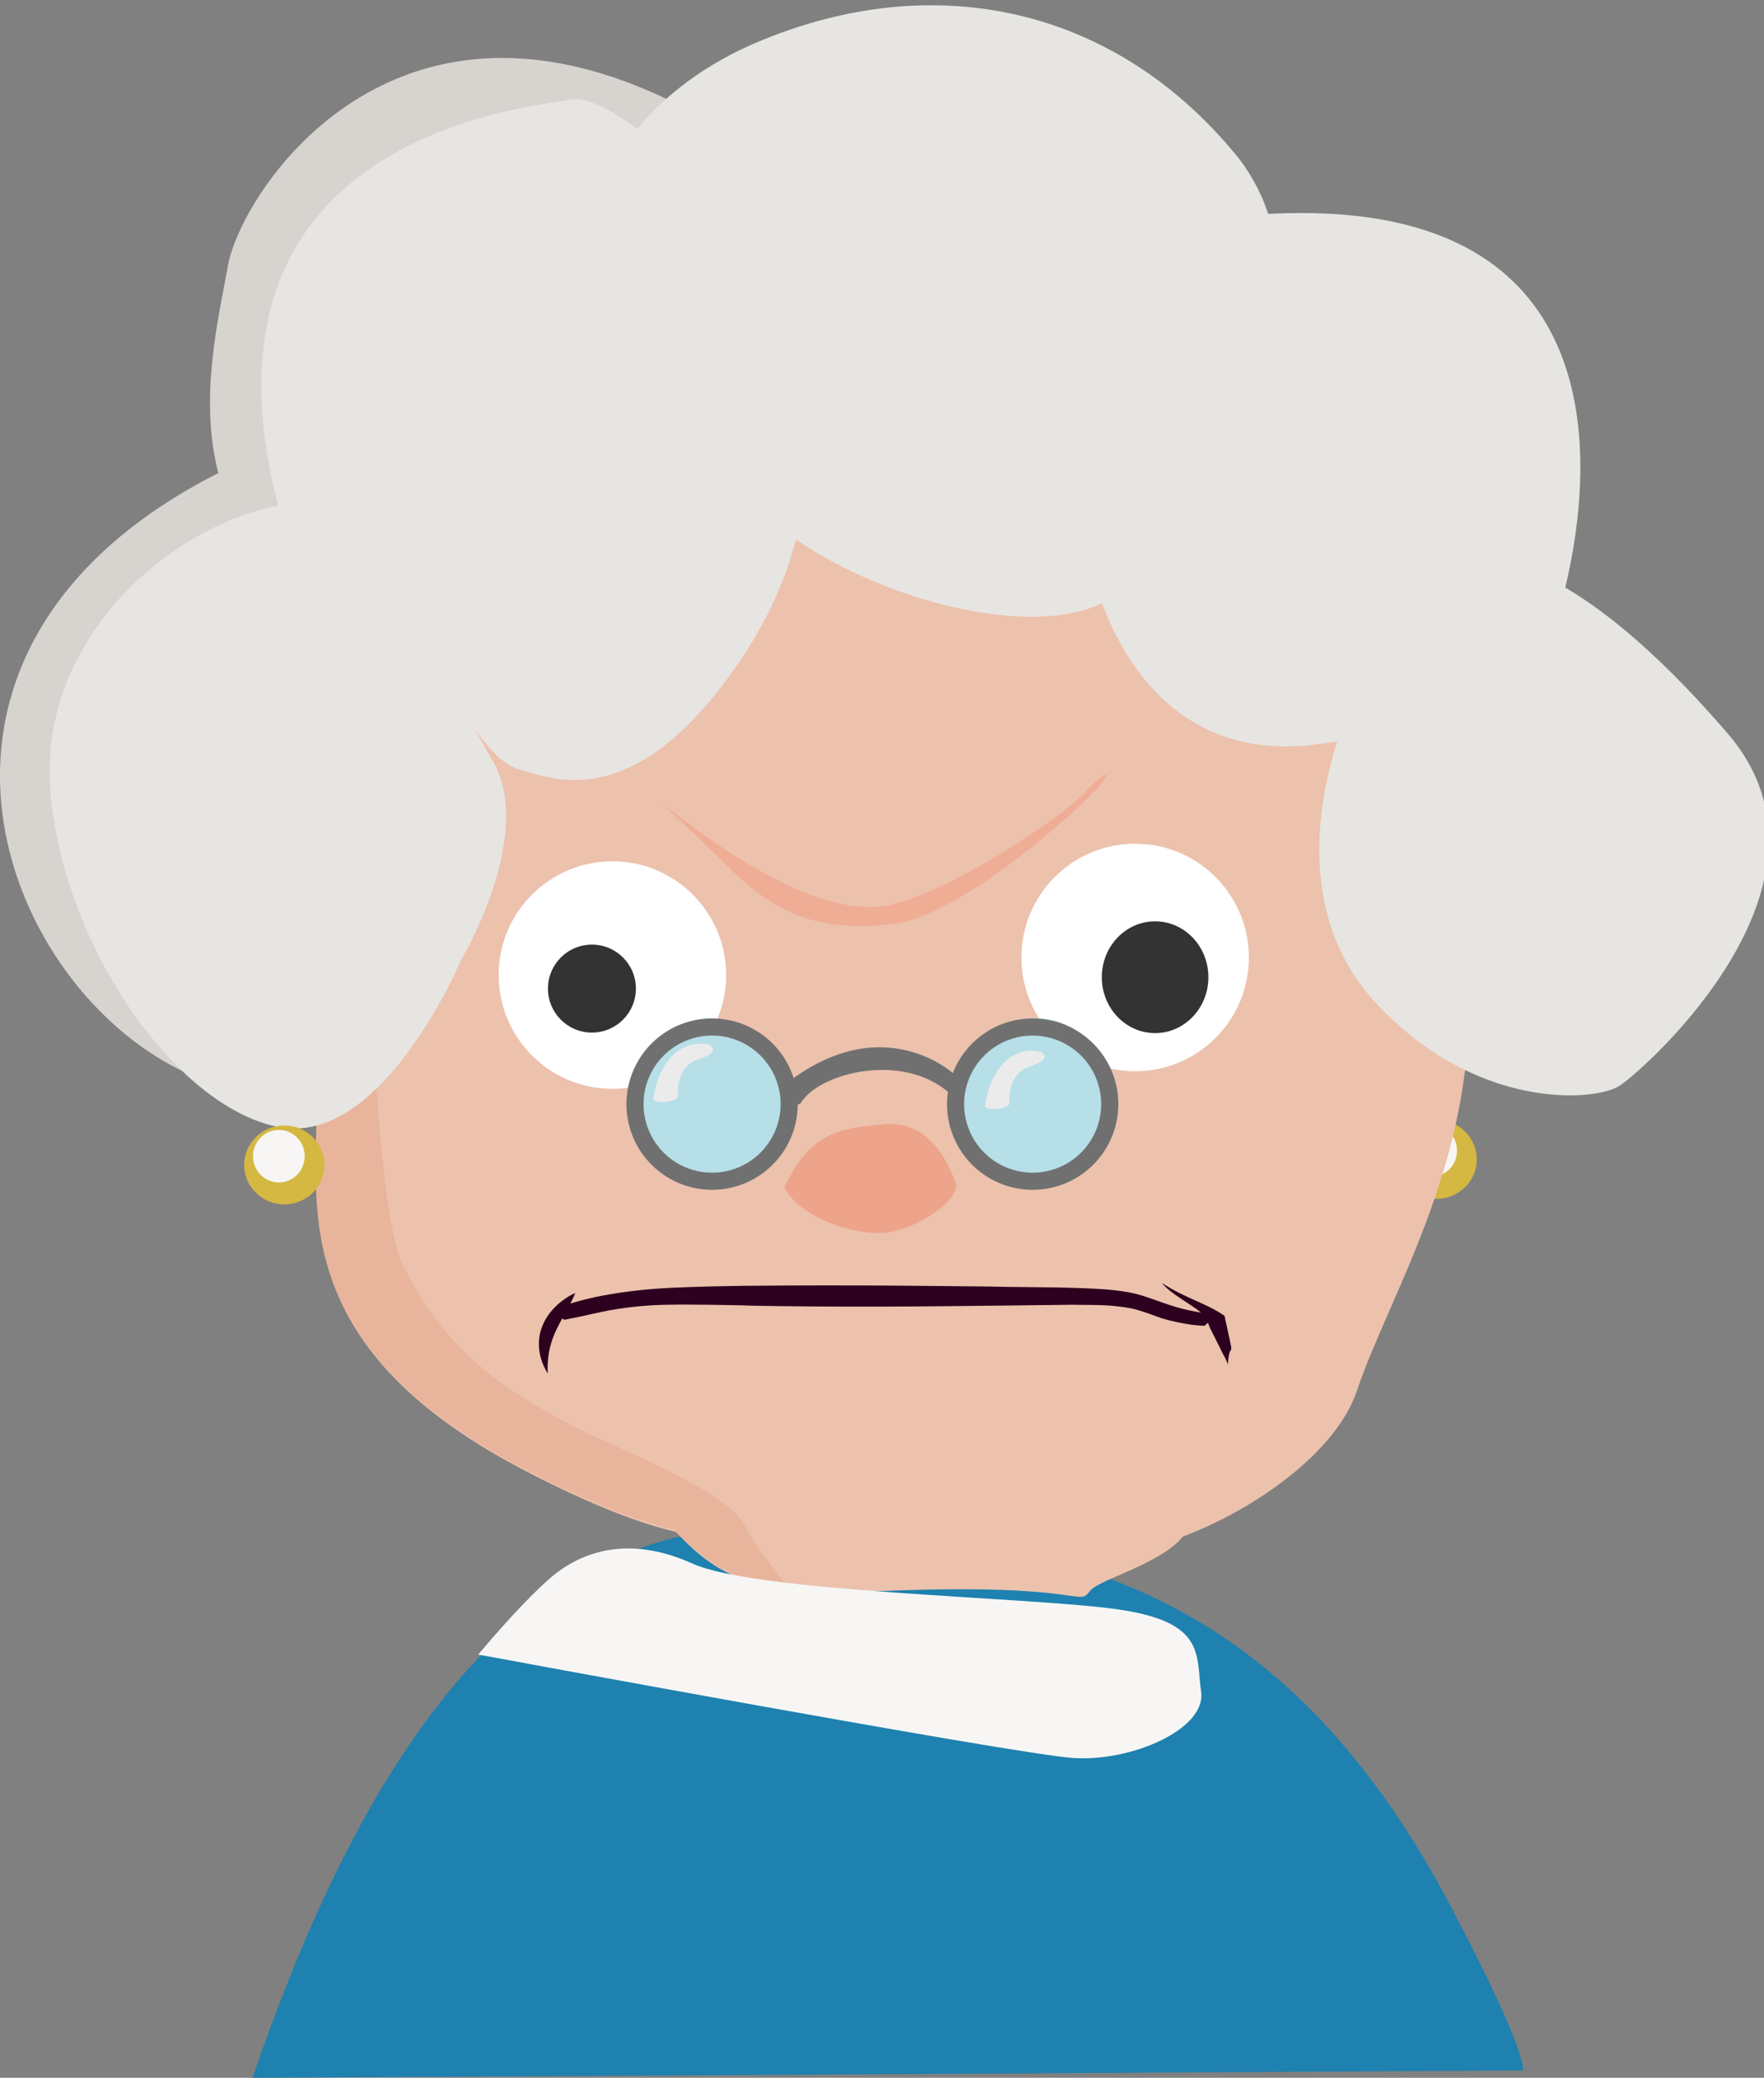<?xml version="1.0" encoding="UTF-8" standalone="no"?>
<svg
   xmlns:dc="http://purl.org/dc/elements/1.1/"
   xmlns:cc="http://creativecommons.org/ns#"
   xmlns:rdf="http://www.w3.org/1999/02/22-rdf-syntax-ns#"
   xmlns:svg="http://www.w3.org/2000/svg"
   xmlns="http://www.w3.org/2000/svg"
   id="svg983"
   viewBox="0 0 40.315 47.471"
   version="1.1"
   height="179.418"
   width="152.372">
  <rect x="0" y="0" width="40.315" height="47.471" fill="#808080" stroke="none"/>
  <defs
     id="defs987" />
  <g
     id="g981"
     transform="translate(-27.712,-75.809)">
    <path
       style="fill:#1e81af"
       id="path923"
       d="m 33.482,123.28 c 2.25,-6.548 5.711,-12.695 11.768,-12.562 6.057,0.134 11.531,0.865 15.641,8.686 1.817,3.458 1.623,3.708 1.623,3.708 z" />
    <g
       style="shape-rendering:auto"
       id="g929"
       transform="translate(26.335,0.007)">
      <ellipse
         id="ellipse925"
         style="color:#000000;isolation:auto;mix-blend-mode:normal;solid-color:#000000;fill:#d4b841;color-rendering:auto;image-rendering:auto"
         ry="0.901"
         rx="0.917"
         cy="102.29"
         cx="34.21" />
      <ellipse
         id="ellipse927"
         style="color:#000000;isolation:auto;mix-blend-mode:normal;solid-color:#000000;fill:#f7f6f5;color-rendering:auto;image-rendering:auto"
         ry="0.6"
         rx="0.591"
         cy="102.09"
         cx="34.085" />
    </g>
    <path
       style="fill:#ecc2ad;fill-opacity:1"
       id="path931"
       d="m 184.61,323.87 c -0.379,0 -21.214,2.147 -22.855,3.283 -1.641,1.136 -30.178,24.623 -30.178,24.623 l 0.379,29.547 c 0,9.344 -2.398,21.087 18.184,31.693 5.538,2.854 9.573,4.384 12.738,5.131 3.925,4.257 7.367,5.517 17.842,5.09 17.5,-0.714 16.786,1.429 17.857,0 0.741,-0.988 6.087,-2.319 8.02,-4.699 6.045,-2.258 13.214,-7.205 15.01,-12.592 2.778,-8.334 10.86,-20.708 9.471,-36.365 -1.389,-15.657 -9.217,-38.387 -9.217,-38.387 0,0 -36.871,-7.324 -37.25,-7.324 z"
       transform="scale(0.265)" />
    <g
       style="shape-rendering:auto"
       id="g937"
       transform="translate(0.167,1.704)">
      <circle
         id="circle933"
         style="color:#000000;isolation:auto;mix-blend-mode:normal;solid-color:#000000;fill:#ffffff;color-rendering:auto;image-rendering:auto"
         r="2.599"
         cy="96.382"
         cx="41.541" />
      <circle
         id="circle935"
         style="color:#000000;isolation:auto;mix-blend-mode:normal;solid-color:#000000;fill:#333333;color-rendering:auto;image-rendering:auto"
         r="1.005"
         cy="96.691"
         cx="41.073" />
    </g>
    <g
       style="shape-rendering:auto"
       id="g943"
       transform="matrix(-1,0,0,1,95.196,1.302)">
      <circle
         id="circle939"
         style="color:#000000;isolation:auto;mix-blend-mode:normal;solid-color:#000000;fill:#ffffff;color-rendering:auto;image-rendering:auto"
         r="2.599"
         cy="96.382"
         cx="41.541" />
      <ellipse
         id="ellipse941"
         style="color:#000000;isolation:auto;mix-blend-mode:normal;solid-color:#000000;fill:#333333;color-rendering:auto;image-rendering:auto"
         ry="1.277"
         rx="1.218"
         cy="96.833"
         cx="41.085" />
    </g>
    <g
       style="shape-rendering:auto"
       id="g951"
       transform="translate(-0.134,-0.134)">
      <circle
         id="circle945"
         style="color:#000000;isolation:auto;mix-blend-mode:normal;solid-color:#000000;fill:#b6dfe8;color-rendering:auto;image-rendering:auto"
         r="1.787"
         cy="101.11"
         cx="44.18" />
      <circle
         id="circle947"
         style="color:#000000;isolation:auto;mix-blend-mode:normal;solid-color:#000000;fill:#b6dfe8;color-rendering:auto;image-rendering:auto"
         r="1.787"
         cy="100.99"
         cx="51.483" />
      <path
         id="path949"
         style="color:#000000;isolation:auto;mix-blend-mode:normal;solid-color:#000000;fill:#707070;color-rendering:auto;image-rendering:auto"
         d="m 166.49,374.38 a 7.387,7.387 0 0 0 -7.385,7.389 7.387,7.387 0 0 0 7.385,7.385 7.387,7.387 0 0 0 7.387,-7.34 c 0.041,-0.019 0.248,-0.109 0.248,-0.109 1.45,-2.538 8.56,-4.485 12.711,-0.994 a 7.387,7.387 0 0 0 -0.084,1.059 7.387,7.387 0 0 0 7.387,7.385 7.387,7.387 0 0 0 7.387,-7.385 7.387,7.387 0 0 0 -7.387,-7.389 7.387,7.387 0 0 0 -6.885,4.713 c -0.583,-0.493 -2.679,-2.08 -5.922,-2.217 -2.185,-0.092 -4.847,0.527 -7.807,2.647 a 7.387,7.387 0 0 0 -7.035,-5.143 z m 0,1.477 a 5.909,5.909 0 0 1 5.91,5.912 5.909,5.909 0 0 1 -5.91,5.908 5.909,5.909 0 0 1 -5.908,-5.908 5.909,5.909 0 0 1 5.908,-5.912 z m 27.648,0.002 a 5.909,5.909 0 0 1 5.91,5.91 5.909,5.909 0 0 1 -5.91,5.908 5.909,5.909 0 0 1 -5.91,-5.908 5.909,5.909 0 0 1 5.91,-5.91 z"
         transform="scale(0.265)" />
    </g>
    <path
       style="fill:#eea48a"
       id="path953"
       d="m 45.636,102.93 c 0.334,0.702 1.67,1.136 2.372,1.036 0.702,-0.1 1.704,-0.768 1.537,-1.169 -0.167,-0.401 -0.568,-1.403 -1.637,-1.303 -1.069,0.1 -1.67,0.2 -2.272,1.437 z" />
    <path
       style="fill:#f0ad95"
       id="path955"
       d="m 42.83,94.158 c 1.437,1.118 3.742,2.761 5.379,2.286 1.637,-0.475 3.976,-2.147 4.31,-2.538 0.334,-0.391 0.735,-0.615 0.267,-0.084 -0.468,0.531 -3.14,2.934 -4.677,3.101 -1.537,0.168 -2.539,-0.14 -3.608,-1.173 -1.069,-1.034 -1.67,-1.593 -1.67,-1.593 z" />
    <path
       id="path957"
       style="color:#000000;isolation:auto;mix-blend-mode:normal;solid-color:#000000;fill:#2c001e;color-rendering:auto;image-rendering:auto;shape-rendering:auto"
       d="m 40.384,105.71 c 0.23,-0.081 0.468,-0.155 0.712,-0.216 0.075,-0.019 0.152,-0.035 0.228,-0.053 0.449,-0.093 0.913,-0.154 1.383,-0.189 0.12,-0.009 0.241,-0.015 0.361,-0.022 1.098,-0.049 2.2,-0.051 3.301,-0.054 1.176,-0.003 2.351,0.008 3.527,0.021 0.164,0.002 0.328,0.003 0.492,0.006 1.04,0.015 -0.743,-0.004 0.718,0.011 0.114,0.001 0.665,0.006 0.79,0.009 0.168,0.004 0.336,0.009 0.504,0.014 0.429,0.018 0.871,0.034 1.277,0.133 0.057,0.014 0.111,0.032 0.166,0.047 0.248,0.079 0.481,0.175 0.733,0.249 0.195,0.06 0.404,0.1 0.613,0.136 0.088,0.011 0.176,0.022 0.26,0.043 0.028,0.01 -0.187,0.263 -0.216,0.253 -0.085,5e-4 -0.171,-0.012 -0.255,-0.019 -0.245,-0.034 -0.485,-0.082 -0.711,-0.151 -0.23,-0.079 -0.451,-0.172 -0.7,-0.227 -0.171,-0.03 -0.342,-0.054 -0.519,-0.066 -0.272,-0.018 -0.545,-0.01 -0.818,-0.017 -0.839,0.012 -1.678,0.019 -2.517,0.029 -1.181,0.013 -2.361,0.02 -3.542,0.009 -0.345,-0.003 -0.853,-0.008 -1.2,-0.015 -0.123,-0.003 -0.246,-0.008 -0.37,-0.011 -0.448,-0.01 -0.896,-0.015 -1.344,-0.016 -0.255,0.004 -0.404,0.003 -0.654,0.017 -0.335,0.019 -0.667,0.062 -0.991,0.119 -0.334,0.069 -0.663,0.149 -1,0.211 -0.028,0.01 -0.257,-0.242 -0.229,-0.252 z" />
    <path
       id="path959"
       style="color:#000000;isolation:auto;mix-blend-mode:normal;solid-color:#000000;fill:#2c001e;color-rendering:auto;image-rendering:auto;shape-rendering:auto"
       d="m 40.23,107.19 c -0.466,-0.772 -0.074,-1.506 0.63,-1.843 -0.247,0.623 -0.668,0.948 -0.63,1.843 z" />
    <path
       id="path961"
       style="color:#000000;isolation:auto;mix-blend-mode:normal;solid-color:#000000;fill:#2c001e;color-rendering:auto;image-rendering:auto;shape-rendering:auto"
       d="m 55.697,105.87 c 0.264,1.229 0.126,0.432 0.076,1.111 -0.024,-0.069 -0.05,-0.137 -0.091,-0.199 -0.096,-0.196 -0.195,-0.391 -0.293,-0.586 -0.093,-0.18 -0.072,-0.272 -0.225,-0.393 -0.245,-0.214 -0.695,-0.426 -0.896,-0.682 0.528,0.35 1.023,0.464 1.429,0.75 z" />
    <path
       style="fill:#d7d3cf"
       id="path963"
       d="m 39.215,77.133 c -3.981,-0.014 -6.072,3.487 -6.293,4.742 -0.199,1.129 -0.674,3.004 -0.22,4.741 -10.256,5.201 -2.381,16.46 3.004,13.746 l 1.279,-9.321 c 0,0 1.875,-3.215 1.462,-4.881 4.004,-2.461 8.596,-6.112 4.557,-8.062 -1.412,-0.681 -2.675,-0.961 -3.789,-0.965 z" />
    <path
       style="fill:#e8b59c"
       id="path965"
       d="m 36.123,92.15 c -0.351,0.289 -1.275,1.048 -1.275,1.048 l 0.1,7.818 c 0,2.472 -0.635,5.579 4.811,8.386 1.465,0.755 2.533,1.16 3.37,1.357 0.712,0.772 1.364,1.172 2.597,1.31 -0.316,-0.404 -0.709,-0.913 -0.869,-1.18 -0.251,-0.418 -0.167,-0.752 -3.175,-2.089 -3.007,-1.337 -4.01,-2.589 -4.761,-4.093 -0.655,-1.309 -0.865,-8.379 -0.798,-12.556 z" />
    <path
       style="fill:#e7e5e2"
       id="path967"
       d="m 184.24,286.53 c -4.646,0.088 -9.445,1.12 -14.244,3.129 -4.685,1.961 -8.068,4.656 -10.465,7.512 -2.31,-1.7 -4.354,-2.705 -5.607,-2.512 -4.643,0.714 -33.57,3.571 -25.355,35 -9.286,1.786 -20.716,11.428 -19.645,24.643 1.071,13.214 10.716,27.144 19.645,28.93 8.929,1.786 15.713,-14.285 15.713,-14.285 0,0 6.429,-10.716 2.857,-17.145 -3.571,-6.429 -0.511,-0.136 2.09,0.561 2.6,0.697 8.981,3.726 17.195,-6.631 3.681,-4.641 5.706,-8.993 6.795,-13.156 7.703,5.331 20.267,8.531 26.391,5.49 3.133,8.341 9.103,12.885 17.172,12.309 1.044,-0.075 2.087,-0.215 3.121,-0.389 -2.18,6.826 -2.842,15.868 3.309,22.531 8.571,9.286 18.927,8.571 21.07,7.143 2.143,-1.429 20.359,-17.5 9.287,-30.357 -5.427,-6.302 -10.078,-10.275 -14.002,-12.574 2.601,-10.813 4.263,-33.787 -25.619,-32.217 -0.613,-1.847 -1.548,-3.603 -2.879,-5.209 -7.12,-8.594 -16.606,-12.966 -26.828,-12.771 z"
       transform="scale(0.265)" />
    <path
       style="fill:#f7f6f5"
       id="path969"
       d="m 38.642,113.61 c 0,0 12.237,2.268 13.584,2.362 1.347,0.095 3.059,-0.661 2.937,-1.512 -0.122,-0.85 0.122,-1.606 -1.958,-1.89 -2.08,-0.283 -8.199,-0.378 -9.668,-1.039 -1.468,-0.661 -2.57,-0.283 -3.304,0.378 -0.734,0.661 -1.591,1.701 -1.591,1.701 z" />
    <g
       style="shape-rendering:auto"
       id="g975"
       transform="translate(0,0.134)">
      <ellipse
         id="ellipse971"
         style="color:#000000;isolation:auto;mix-blend-mode:normal;solid-color:#000000;fill:#d4b841;color-rendering:auto;image-rendering:auto"
         ry="0.901"
         rx="0.917"
         cy="102.29"
         cx="34.21" />
      <ellipse
         id="ellipse973"
         style="color:#000000;isolation:auto;mix-blend-mode:normal;solid-color:#000000;fill:#f7f6f5;color-rendering:auto;image-rendering:auto"
         ry="0.6"
         rx="0.591"
         cy="102.09"
         cx="34.085" />
    </g>
    <path
       style="fill:#ebebeb"
       id="path977"
       d="m 42.644,100.92 c 0.063,0.136 0.595,0.052 0.564,-0.084 -0.031,-0.136 0.021,-0.679 0.439,-0.814 0.418,-0.136 0.418,-0.251 0.271,-0.345 -0.697,-0.159 -1.182,0.482 -1.274,1.243 z" />
    <path
       style="fill:#ebebeb"
       id="path979"
       d="m 50.223,101.08 c 0.063,0.136 0.595,0.052 0.564,-0.084 -0.031,-0.136 0.021,-0.679 0.439,-0.814 0.418,-0.136 0.418,-0.251 0.271,-0.345 -0.697,-0.159 -1.182,0.482 -1.274,1.243 z" />
  </g>
</svg>
